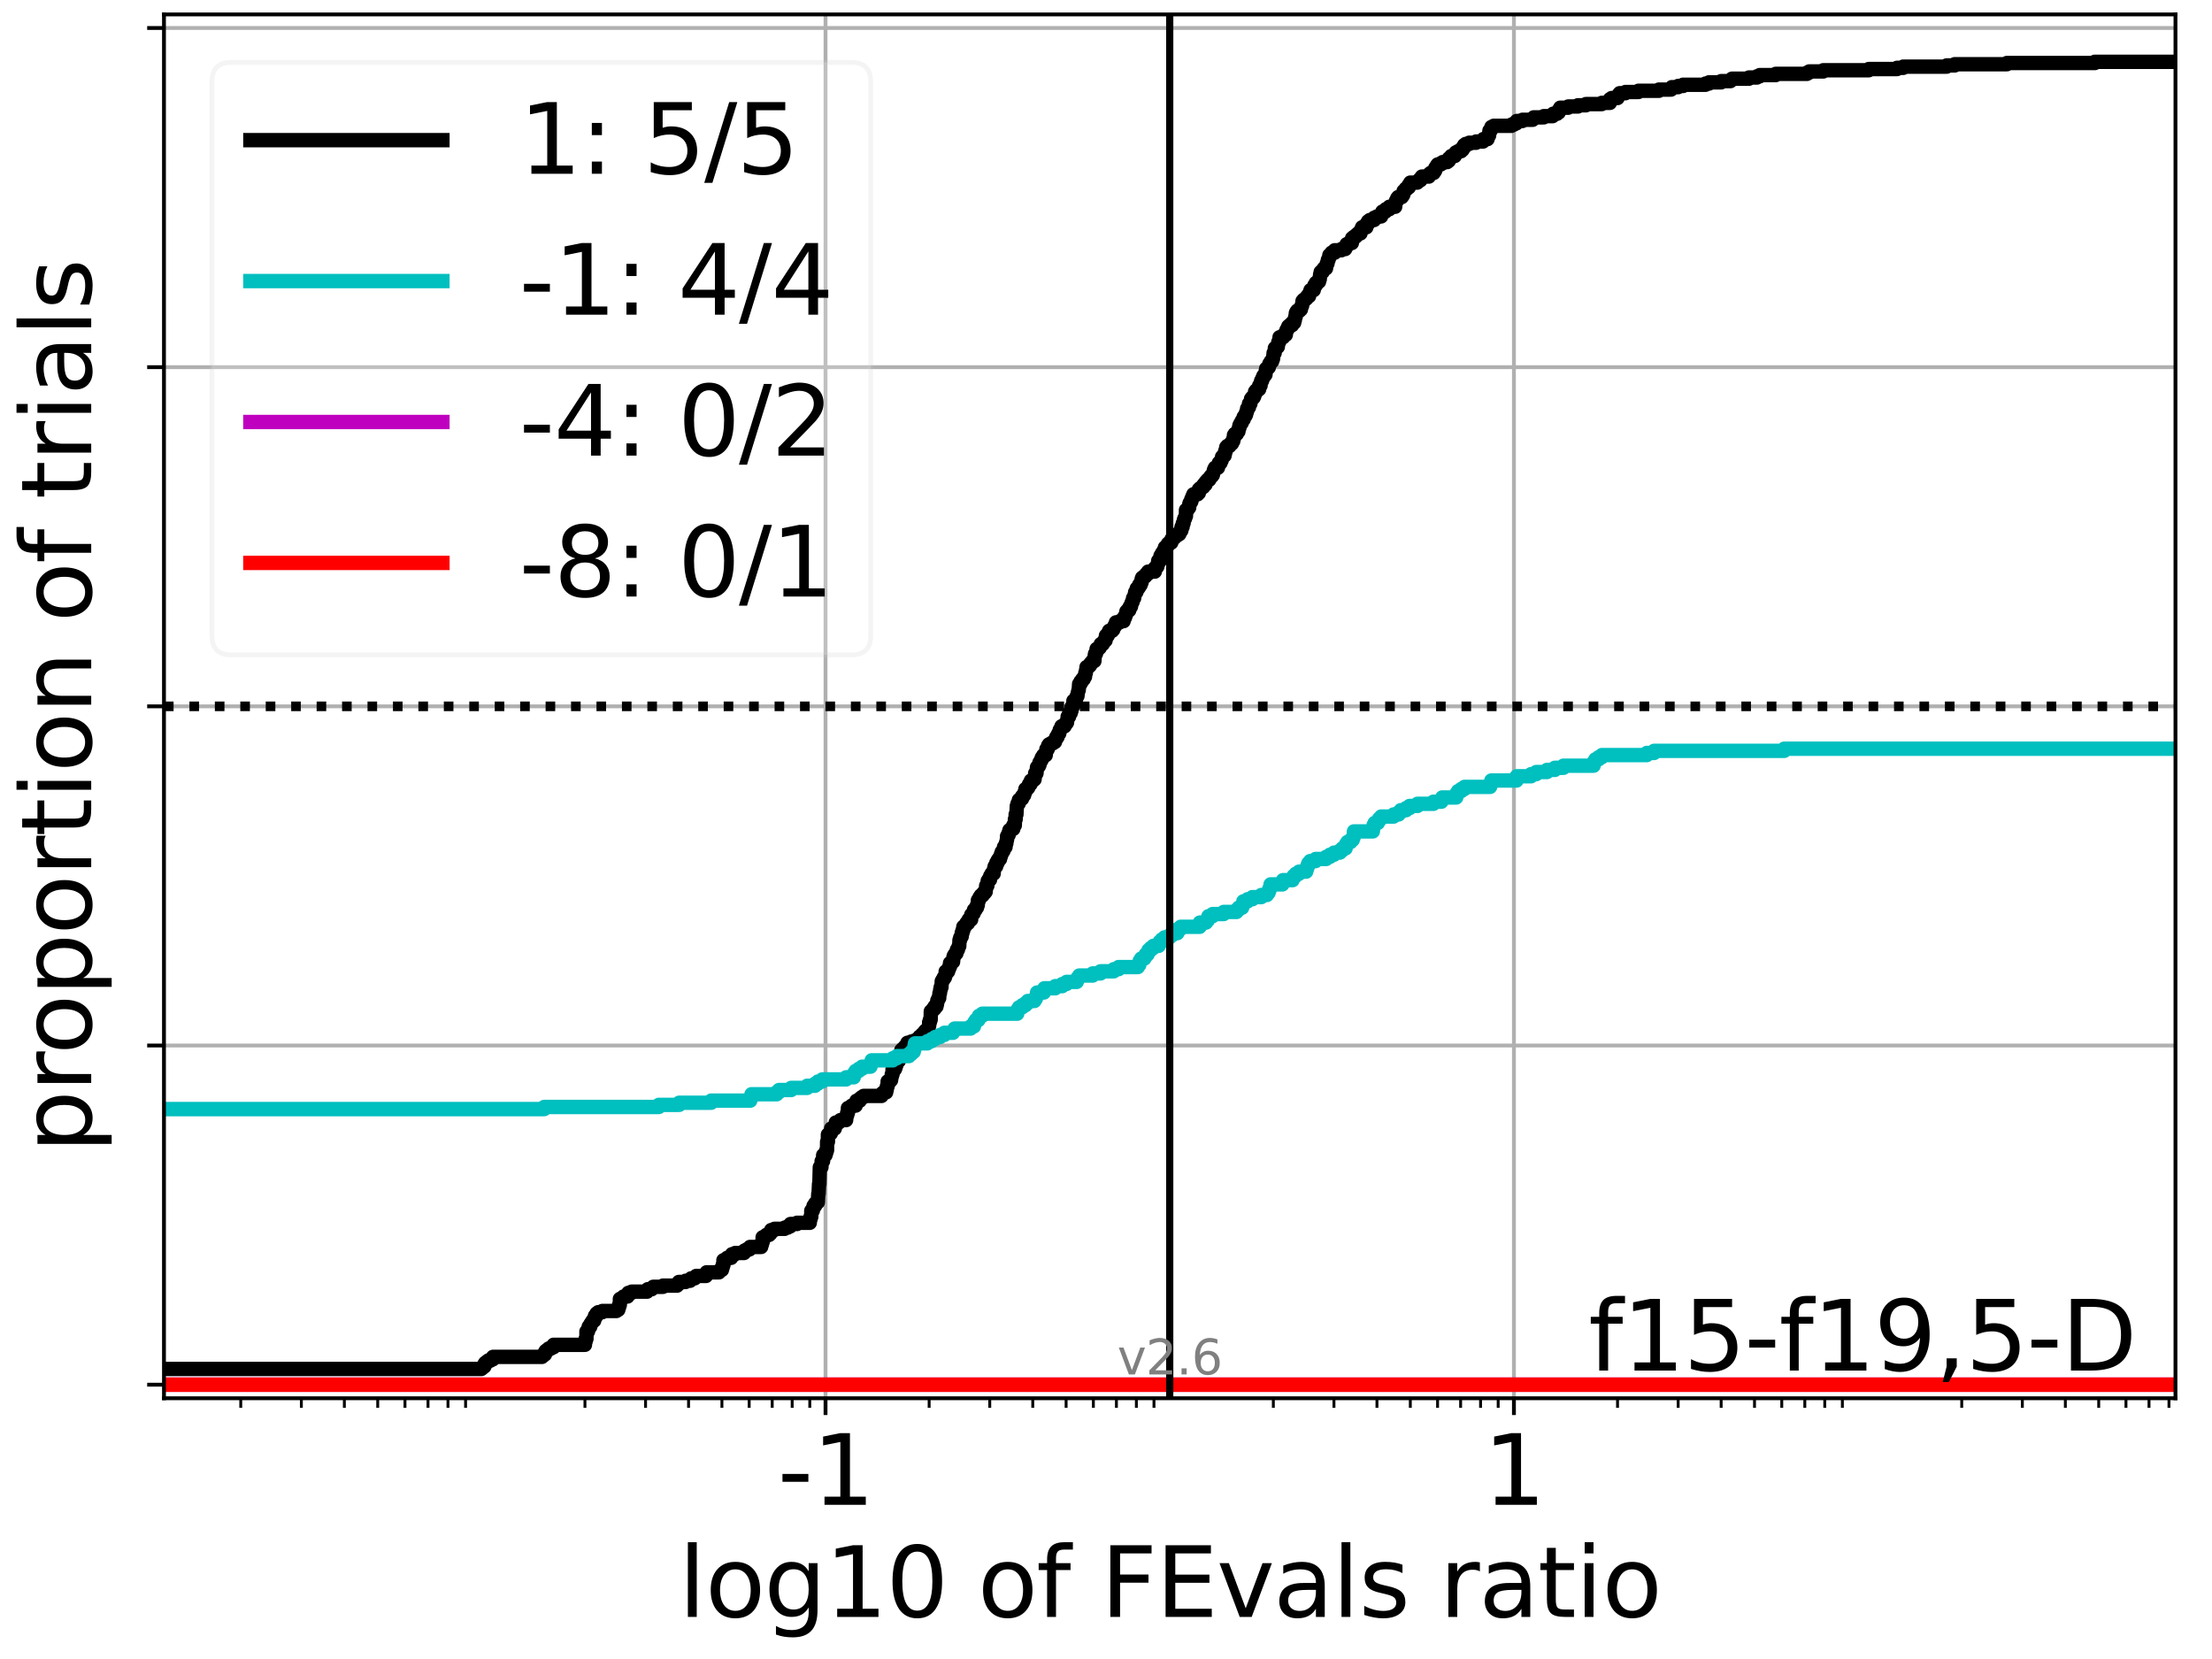 <?xml version="1.0" encoding="utf-8" standalone="no"?>
<!DOCTYPE svg PUBLIC "-//W3C//DTD SVG 1.1//EN"
  "http://www.w3.org/Graphics/SVG/1.1/DTD/svg11.dtd">
<svg xmlns:xlink="http://www.w3.org/1999/xlink" width="460.8pt" height="345.6pt" viewBox="0 0 460.8 345.6" xmlns="http://www.w3.org/2000/svg" version="1.1">
 <defs>
  <style type="text/css">*{stroke-linejoin: round; stroke-linecap: butt}</style>
 </defs>
 <g id="figure_1">
  <g id="patch_1">
   <path d="M 0 345.6 
L 460.8 345.6 
L 460.8 0 
L 0 0 
z
" style="fill: #ffffff"/>
  </g>
  <g id="axes_1">
   <g id="patch_2">
    <path d="M 34.16 291.28 
L 453.192 291.28 
L 453.192 3 
L 34.16 3 
z
" style="fill: #ffffff"/>
   </g>
   <g id="matplotlib.axis_1">
    <g id="xtick_1">
     <g id="line2d_1">
      <path d="M 171.973 291.28 
L 171.973 3 
" clip-path="url(#p26026ff270)" style="fill: none; stroke: #b0b0b0; stroke-width: 0.8; stroke-linecap: square"/>
     </g>
     <g id="line2d_2">
      <defs>
       <path id="mc050c41f63" d="M 0 0 
L 0 3.5 
" style="stroke: #000000; stroke-width: 0.8"/>
      </defs>
      <g>
       <use xlink:href="#mc050c41f63" x="171.973" y="291.28" style="stroke: #000000; stroke-width: 0.8"/>
      </g>
     </g>
     <g id="text_1">
      <!-- -1 -->
      <g transform="translate(162.003 313.477)scale(0.2 -0.2)">
       <defs>
        <path id="DejaVuSans-2d" d="M 313 2009 
L 1997 2009 
L 1997 1497 
L 313 1497 
L 313 2009 
z
" transform="scale(0.016)"/>
        <path id="DejaVuSans-31" d="M 794 531 
L 1825 531 
L 1825 4091 
L 703 3866 
L 703 4441 
L 1819 4666 
L 2450 4666 
L 2450 531 
L 3481 531 
L 3481 0 
L 794 0 
L 794 531 
z
" transform="scale(0.016)"/>
       </defs>
       <use xlink:href="#DejaVuSans-2d"/>
       <use xlink:href="#DejaVuSans-31" x="36.084"/>
      </g>
     </g>
    </g>
    <g id="xtick_2">
     <g id="line2d_3">
      <path d="M 315.379 291.28 
L 315.379 3 
" clip-path="url(#p26026ff270)" style="fill: none; stroke: #b0b0b0; stroke-width: 0.8; stroke-linecap: square"/>
     </g>
     <g id="line2d_4">
      <g>
       <use xlink:href="#mc050c41f63" x="315.379" y="291.28" style="stroke: #000000; stroke-width: 0.8"/>
      </g>
     </g>
     <g id="text_2">
      <!-- 1 -->
      <g transform="translate(309.016 313.477)scale(0.2 -0.2)">
       <use xlink:href="#DejaVuSans-31"/>
      </g>
     </g>
    </g>
    <g id="xtick_3">
     <g id="line2d_5">
      <defs>
       <path id="m058d616b6b" d="M 0 0 
L 0 2 
" style="stroke: #000000; stroke-width: 0.6"/>
      </defs>
      <g>
       <use xlink:href="#m058d616b6b" x="50.153" y="291.28" style="stroke: #000000; stroke-width: 0.6"/>
      </g>
     </g>
    </g>
    <g id="xtick_4">
     <g id="line2d_6">
      <g>
       <use xlink:href="#m058d616b6b" x="62.779" y="291.28" style="stroke: #000000; stroke-width: 0.6"/>
      </g>
     </g>
    </g>
    <g id="xtick_5">
     <g id="line2d_7">
      <g>
       <use xlink:href="#m058d616b6b" x="71.737" y="291.28" style="stroke: #000000; stroke-width: 0.6"/>
      </g>
     </g>
    </g>
    <g id="xtick_6">
     <g id="line2d_8">
      <g>
       <use xlink:href="#m058d616b6b" x="78.686" y="291.28" style="stroke: #000000; stroke-width: 0.6"/>
      </g>
     </g>
    </g>
    <g id="xtick_7">
     <g id="line2d_9">
      <g>
       <use xlink:href="#m058d616b6b" x="84.364" y="291.28" style="stroke: #000000; stroke-width: 0.6"/>
      </g>
     </g>
    </g>
    <g id="xtick_8">
     <g id="line2d_10">
      <g>
       <use xlink:href="#m058d616b6b" x="89.164" y="291.28" style="stroke: #000000; stroke-width: 0.6"/>
      </g>
     </g>
    </g>
    <g id="xtick_9">
     <g id="line2d_11">
      <g>
       <use xlink:href="#m058d616b6b" x="93.322" y="291.28" style="stroke: #000000; stroke-width: 0.6"/>
      </g>
     </g>
    </g>
    <g id="xtick_10">
     <g id="line2d_12">
      <g>
       <use xlink:href="#m058d616b6b" x="96.99" y="291.28" style="stroke: #000000; stroke-width: 0.6"/>
      </g>
     </g>
    </g>
    <g id="xtick_11">
     <g id="line2d_13">
      <g>
       <use xlink:href="#m058d616b6b" x="121.855" y="291.28" style="stroke: #000000; stroke-width: 0.6"/>
      </g>
     </g>
    </g>
    <g id="xtick_12">
     <g id="line2d_14">
      <g>
       <use xlink:href="#m058d616b6b" x="134.482" y="291.28" style="stroke: #000000; stroke-width: 0.6"/>
      </g>
     </g>
    </g>
    <g id="xtick_13">
     <g id="line2d_15">
      <g>
       <use xlink:href="#m058d616b6b" x="143.44" y="291.28" style="stroke: #000000; stroke-width: 0.6"/>
      </g>
     </g>
    </g>
    <g id="xtick_14">
     <g id="line2d_16">
      <g>
       <use xlink:href="#m058d616b6b" x="150.389" y="291.28" style="stroke: #000000; stroke-width: 0.6"/>
      </g>
     </g>
    </g>
    <g id="xtick_15">
     <g id="line2d_17">
      <g>
       <use xlink:href="#m058d616b6b" x="156.066" y="291.28" style="stroke: #000000; stroke-width: 0.6"/>
      </g>
     </g>
    </g>
    <g id="xtick_16">
     <g id="line2d_18">
      <g>
       <use xlink:href="#m058d616b6b" x="160.866" y="291.28" style="stroke: #000000; stroke-width: 0.6"/>
      </g>
     </g>
    </g>
    <g id="xtick_17">
     <g id="line2d_19">
      <g>
       <use xlink:href="#m058d616b6b" x="165.025" y="291.28" style="stroke: #000000; stroke-width: 0.6"/>
      </g>
     </g>
    </g>
    <g id="xtick_18">
     <g id="line2d_20">
      <g>
       <use xlink:href="#m058d616b6b" x="168.692" y="291.28" style="stroke: #000000; stroke-width: 0.6"/>
      </g>
     </g>
    </g>
    <g id="xtick_19">
     <g id="line2d_21">
      <g>
       <use xlink:href="#m058d616b6b" x="193.558" y="291.28" style="stroke: #000000; stroke-width: 0.6"/>
      </g>
     </g>
    </g>
    <g id="xtick_20">
     <g id="line2d_22">
      <g>
       <use xlink:href="#m058d616b6b" x="206.184" y="291.28" style="stroke: #000000; stroke-width: 0.6"/>
      </g>
     </g>
    </g>
    <g id="xtick_21">
     <g id="line2d_23">
      <g>
       <use xlink:href="#m058d616b6b" x="215.143" y="291.28" style="stroke: #000000; stroke-width: 0.6"/>
      </g>
     </g>
    </g>
    <g id="xtick_22">
     <g id="line2d_24">
      <g>
       <use xlink:href="#m058d616b6b" x="222.091" y="291.28" style="stroke: #000000; stroke-width: 0.6"/>
      </g>
     </g>
    </g>
    <g id="xtick_23">
     <g id="line2d_25">
      <g>
       <use xlink:href="#m058d616b6b" x="227.769" y="291.28" style="stroke: #000000; stroke-width: 0.6"/>
      </g>
     </g>
    </g>
    <g id="xtick_24">
     <g id="line2d_26">
      <g>
       <use xlink:href="#m058d616b6b" x="232.569" y="291.28" style="stroke: #000000; stroke-width: 0.6"/>
      </g>
     </g>
    </g>
    <g id="xtick_25">
     <g id="line2d_27">
      <g>
       <use xlink:href="#m058d616b6b" x="236.727" y="291.28" style="stroke: #000000; stroke-width: 0.6"/>
      </g>
     </g>
    </g>
    <g id="xtick_26">
     <g id="line2d_28">
      <g>
       <use xlink:href="#m058d616b6b" x="240.395" y="291.28" style="stroke: #000000; stroke-width: 0.6"/>
      </g>
     </g>
    </g>
    <g id="xtick_27">
     <g id="line2d_29">
      <g>
       <use xlink:href="#m058d616b6b" x="265.261" y="291.28" style="stroke: #000000; stroke-width: 0.6"/>
      </g>
     </g>
    </g>
    <g id="xtick_28">
     <g id="line2d_30">
      <g>
       <use xlink:href="#m058d616b6b" x="277.887" y="291.28" style="stroke: #000000; stroke-width: 0.6"/>
      </g>
     </g>
    </g>
    <g id="xtick_29">
     <g id="line2d_31">
      <g>
       <use xlink:href="#m058d616b6b" x="286.845" y="291.28" style="stroke: #000000; stroke-width: 0.6"/>
      </g>
     </g>
    </g>
    <g id="xtick_30">
     <g id="line2d_32">
      <g>
       <use xlink:href="#m058d616b6b" x="293.794" y="291.28" style="stroke: #000000; stroke-width: 0.6"/>
      </g>
     </g>
    </g>
    <g id="xtick_31">
     <g id="line2d_33">
      <g>
       <use xlink:href="#m058d616b6b" x="299.472" y="291.28" style="stroke: #000000; stroke-width: 0.6"/>
      </g>
     </g>
    </g>
    <g id="xtick_32">
     <g id="line2d_34">
      <g>
       <use xlink:href="#m058d616b6b" x="304.272" y="291.28" style="stroke: #000000; stroke-width: 0.6"/>
      </g>
     </g>
    </g>
    <g id="xtick_33">
     <g id="line2d_35">
      <g>
       <use xlink:href="#m058d616b6b" x="308.43" y="291.28" style="stroke: #000000; stroke-width: 0.6"/>
      </g>
     </g>
    </g>
    <g id="xtick_34">
     <g id="line2d_36">
      <g>
       <use xlink:href="#m058d616b6b" x="312.098" y="291.28" style="stroke: #000000; stroke-width: 0.6"/>
      </g>
     </g>
    </g>
    <g id="xtick_35">
     <g id="line2d_37">
      <g>
       <use xlink:href="#m058d616b6b" x="336.963" y="291.28" style="stroke: #000000; stroke-width: 0.6"/>
      </g>
     </g>
    </g>
    <g id="xtick_36">
     <g id="line2d_38">
      <g>
       <use xlink:href="#m058d616b6b" x="349.59" y="291.28" style="stroke: #000000; stroke-width: 0.6"/>
      </g>
     </g>
    </g>
    <g id="xtick_37">
     <g id="line2d_39">
      <g>
       <use xlink:href="#m058d616b6b" x="358.548" y="291.28" style="stroke: #000000; stroke-width: 0.6"/>
      </g>
     </g>
    </g>
    <g id="xtick_38">
     <g id="line2d_40">
      <g>
       <use xlink:href="#m058d616b6b" x="365.497" y="291.28" style="stroke: #000000; stroke-width: 0.6"/>
      </g>
     </g>
    </g>
    <g id="xtick_39">
     <g id="line2d_41">
      <g>
       <use xlink:href="#m058d616b6b" x="371.174" y="291.28" style="stroke: #000000; stroke-width: 0.6"/>
      </g>
     </g>
    </g>
    <g id="xtick_40">
     <g id="line2d_42">
      <g>
       <use xlink:href="#m058d616b6b" x="375.974" y="291.28" style="stroke: #000000; stroke-width: 0.6"/>
      </g>
     </g>
    </g>
    <g id="xtick_41">
     <g id="line2d_43">
      <g>
       <use xlink:href="#m058d616b6b" x="380.133" y="291.28" style="stroke: #000000; stroke-width: 0.6"/>
      </g>
     </g>
    </g>
    <g id="xtick_42">
     <g id="line2d_44">
      <g>
       <use xlink:href="#m058d616b6b" x="383.8" y="291.28" style="stroke: #000000; stroke-width: 0.6"/>
      </g>
     </g>
    </g>
    <g id="xtick_43">
     <g id="line2d_45">
      <g>
       <use xlink:href="#m058d616b6b" x="408.666" y="291.28" style="stroke: #000000; stroke-width: 0.6"/>
      </g>
     </g>
    </g>
    <g id="xtick_44">
     <g id="line2d_46">
      <g>
       <use xlink:href="#m058d616b6b" x="421.292" y="291.28" style="stroke: #000000; stroke-width: 0.6"/>
      </g>
     </g>
    </g>
    <g id="xtick_45">
     <g id="line2d_47">
      <g>
       <use xlink:href="#m058d616b6b" x="430.251" y="291.28" style="stroke: #000000; stroke-width: 0.6"/>
      </g>
     </g>
    </g>
    <g id="xtick_46">
     <g id="line2d_48">
      <g>
       <use xlink:href="#m058d616b6b" x="437.199" y="291.28" style="stroke: #000000; stroke-width: 0.6"/>
      </g>
     </g>
    </g>
    <g id="xtick_47">
     <g id="line2d_49">
      <g>
       <use xlink:href="#m058d616b6b" x="442.877" y="291.28" style="stroke: #000000; stroke-width: 0.6"/>
      </g>
     </g>
    </g>
    <g id="xtick_48">
     <g id="line2d_50">
      <g>
       <use xlink:href="#m058d616b6b" x="447.677" y="291.28" style="stroke: #000000; stroke-width: 0.6"/>
      </g>
     </g>
    </g>
    <g id="xtick_49">
     <g id="line2d_51">
      <g>
       <use xlink:href="#m058d616b6b" x="451.835" y="291.28" style="stroke: #000000; stroke-width: 0.6"/>
      </g>
     </g>
    </g>
    <g id="text_3">
     <!-- log10 of FEvals ratio -->
     <g transform="translate(141.371 336.833)scale(0.2 -0.2)">
      <defs>
       <path id="DejaVuSans-6c" d="M 603 4863 
L 1178 4863 
L 1178 0 
L 603 0 
L 603 4863 
z
" transform="scale(0.016)"/>
       <path id="DejaVuSans-6f" d="M 1959 3097 
Q 1497 3097 1228 2736 
Q 959 2375 959 1747 
Q 959 1119 1226 758 
Q 1494 397 1959 397 
Q 2419 397 2687 759 
Q 2956 1122 2956 1747 
Q 2956 2369 2687 2733 
Q 2419 3097 1959 3097 
z
M 1959 3584 
Q 2709 3584 3137 3096 
Q 3566 2609 3566 1747 
Q 3566 888 3137 398 
Q 2709 -91 1959 -91 
Q 1206 -91 779 398 
Q 353 888 353 1747 
Q 353 2609 779 3096 
Q 1206 3584 1959 3584 
z
" transform="scale(0.016)"/>
       <path id="DejaVuSans-67" d="M 2906 1791 
Q 2906 2416 2648 2759 
Q 2391 3103 1925 3103 
Q 1463 3103 1205 2759 
Q 947 2416 947 1791 
Q 947 1169 1205 825 
Q 1463 481 1925 481 
Q 2391 481 2648 825 
Q 2906 1169 2906 1791 
z
M 3481 434 
Q 3481 -459 3084 -895 
Q 2688 -1331 1869 -1331 
Q 1566 -1331 1297 -1286 
Q 1028 -1241 775 -1147 
L 775 -588 
Q 1028 -725 1275 -790 
Q 1522 -856 1778 -856 
Q 2344 -856 2625 -561 
Q 2906 -266 2906 331 
L 2906 616 
Q 2728 306 2450 153 
Q 2172 0 1784 0 
Q 1141 0 747 490 
Q 353 981 353 1791 
Q 353 2603 747 3093 
Q 1141 3584 1784 3584 
Q 2172 3584 2450 3431 
Q 2728 3278 2906 2969 
L 2906 3500 
L 3481 3500 
L 3481 434 
z
" transform="scale(0.016)"/>
       <path id="DejaVuSans-30" d="M 2034 4250 
Q 1547 4250 1301 3770 
Q 1056 3291 1056 2328 
Q 1056 1369 1301 889 
Q 1547 409 2034 409 
Q 2525 409 2770 889 
Q 3016 1369 3016 2328 
Q 3016 3291 2770 3770 
Q 2525 4250 2034 4250 
z
M 2034 4750 
Q 2819 4750 3233 4129 
Q 3647 3509 3647 2328 
Q 3647 1150 3233 529 
Q 2819 -91 2034 -91 
Q 1250 -91 836 529 
Q 422 1150 422 2328 
Q 422 3509 836 4129 
Q 1250 4750 2034 4750 
z
" transform="scale(0.016)"/>
       <path id="DejaVuSans-20" transform="scale(0.016)"/>
       <path id="DejaVuSans-66" d="M 2375 4863 
L 2375 4384 
L 1825 4384 
Q 1516 4384 1395 4259 
Q 1275 4134 1275 3809 
L 1275 3500 
L 2222 3500 
L 2222 3053 
L 1275 3053 
L 1275 0 
L 697 0 
L 697 3053 
L 147 3053 
L 147 3500 
L 697 3500 
L 697 3744 
Q 697 4328 969 4595 
Q 1241 4863 1831 4863 
L 2375 4863 
z
" transform="scale(0.016)"/>
       <path id="DejaVuSans-46" d="M 628 4666 
L 3309 4666 
L 3309 4134 
L 1259 4134 
L 1259 2759 
L 3109 2759 
L 3109 2228 
L 1259 2228 
L 1259 0 
L 628 0 
L 628 4666 
z
" transform="scale(0.016)"/>
       <path id="DejaVuSans-45" d="M 628 4666 
L 3578 4666 
L 3578 4134 
L 1259 4134 
L 1259 2753 
L 3481 2753 
L 3481 2222 
L 1259 2222 
L 1259 531 
L 3634 531 
L 3634 0 
L 628 0 
L 628 4666 
z
" transform="scale(0.016)"/>
       <path id="DejaVuSans-76" d="M 191 3500 
L 800 3500 
L 1894 563 
L 2988 3500 
L 3597 3500 
L 2284 0 
L 1503 0 
L 191 3500 
z
" transform="scale(0.016)"/>
       <path id="DejaVuSans-61" d="M 2194 1759 
Q 1497 1759 1228 1600 
Q 959 1441 959 1056 
Q 959 750 1161 570 
Q 1363 391 1709 391 
Q 2188 391 2477 730 
Q 2766 1069 2766 1631 
L 2766 1759 
L 2194 1759 
z
M 3341 1997 
L 3341 0 
L 2766 0 
L 2766 531 
Q 2569 213 2275 61 
Q 1981 -91 1556 -91 
Q 1019 -91 701 211 
Q 384 513 384 1019 
Q 384 1609 779 1909 
Q 1175 2209 1959 2209 
L 2766 2209 
L 2766 2266 
Q 2766 2663 2505 2880 
Q 2244 3097 1772 3097 
Q 1472 3097 1187 3025 
Q 903 2953 641 2809 
L 641 3341 
Q 956 3463 1253 3523 
Q 1550 3584 1831 3584 
Q 2591 3584 2966 3190 
Q 3341 2797 3341 1997 
z
" transform="scale(0.016)"/>
       <path id="DejaVuSans-73" d="M 2834 3397 
L 2834 2853 
Q 2591 2978 2328 3040 
Q 2066 3103 1784 3103 
Q 1356 3103 1142 2972 
Q 928 2841 928 2578 
Q 928 2378 1081 2264 
Q 1234 2150 1697 2047 
L 1894 2003 
Q 2506 1872 2764 1633 
Q 3022 1394 3022 966 
Q 3022 478 2636 193 
Q 2250 -91 1575 -91 
Q 1294 -91 989 -36 
Q 684 19 347 128 
L 347 722 
Q 666 556 975 473 
Q 1284 391 1588 391 
Q 1994 391 2212 530 
Q 2431 669 2431 922 
Q 2431 1156 2273 1281 
Q 2116 1406 1581 1522 
L 1381 1569 
Q 847 1681 609 1914 
Q 372 2147 372 2553 
Q 372 3047 722 3315 
Q 1072 3584 1716 3584 
Q 2034 3584 2315 3537 
Q 2597 3491 2834 3397 
z
" transform="scale(0.016)"/>
       <path id="DejaVuSans-72" d="M 2631 2963 
Q 2534 3019 2420 3045 
Q 2306 3072 2169 3072 
Q 1681 3072 1420 2755 
Q 1159 2438 1159 1844 
L 1159 0 
L 581 0 
L 581 3500 
L 1159 3500 
L 1159 2956 
Q 1341 3275 1631 3429 
Q 1922 3584 2338 3584 
Q 2397 3584 2469 3576 
Q 2541 3569 2628 3553 
L 2631 2963 
z
" transform="scale(0.016)"/>
       <path id="DejaVuSans-74" d="M 1172 4494 
L 1172 3500 
L 2356 3500 
L 2356 3053 
L 1172 3053 
L 1172 1153 
Q 1172 725 1289 603 
Q 1406 481 1766 481 
L 2356 481 
L 2356 0 
L 1766 0 
Q 1100 0 847 248 
Q 594 497 594 1153 
L 594 3053 
L 172 3053 
L 172 3500 
L 594 3500 
L 594 4494 
L 1172 4494 
z
" transform="scale(0.016)"/>
       <path id="DejaVuSans-69" d="M 603 3500 
L 1178 3500 
L 1178 0 
L 603 0 
L 603 3500 
z
M 603 4863 
L 1178 4863 
L 1178 4134 
L 603 4134 
L 603 4863 
z
" transform="scale(0.016)"/>
      </defs>
      <use xlink:href="#DejaVuSans-6c"/>
      <use xlink:href="#DejaVuSans-6f" x="27.783"/>
      <use xlink:href="#DejaVuSans-67" x="88.965"/>
      <use xlink:href="#DejaVuSans-31" x="152.441"/>
      <use xlink:href="#DejaVuSans-30" x="216.064"/>
      <use xlink:href="#DejaVuSans-20" x="279.688"/>
      <use xlink:href="#DejaVuSans-6f" x="311.475"/>
      <use xlink:href="#DejaVuSans-66" x="372.656"/>
      <use xlink:href="#DejaVuSans-20" x="407.861"/>
      <use xlink:href="#DejaVuSans-46" x="439.648"/>
      <use xlink:href="#DejaVuSans-45" x="497.168"/>
      <use xlink:href="#DejaVuSans-76" x="560.352"/>
      <use xlink:href="#DejaVuSans-61" x="619.531"/>
      <use xlink:href="#DejaVuSans-6c" x="680.811"/>
      <use xlink:href="#DejaVuSans-73" x="708.594"/>
      <use xlink:href="#DejaVuSans-20" x="760.693"/>
      <use xlink:href="#DejaVuSans-72" x="792.48"/>
      <use xlink:href="#DejaVuSans-61" x="833.594"/>
      <use xlink:href="#DejaVuSans-74" x="894.873"/>
      <use xlink:href="#DejaVuSans-69" x="934.082"/>
      <use xlink:href="#DejaVuSans-6f" x="961.865"/>
     </g>
    </g>
   </g>
   <g id="matplotlib.axis_2">
    <g id="ytick_1">
     <g id="line2d_52">
      <path d="M 34.16 288.454 
L 453.192 288.454 
" clip-path="url(#p26026ff270)" style="fill: none; stroke: #b0b0b0; stroke-width: 0.8; stroke-linecap: square"/>
     </g>
     <g id="line2d_53">
      <defs>
       <path id="m80f3224409" d="M 0 0 
L -3.5 0 
" style="stroke: #000000; stroke-width: 0.8"/>
      </defs>
      <g>
       <use xlink:href="#m80f3224409" x="34.16" y="288.454" style="stroke: #000000; stroke-width: 0.8"/>
      </g>
     </g>
    </g>
    <g id="ytick_2">
     <g id="line2d_54">
      <path d="M 34.16 217.797 
L 453.192 217.797 
" clip-path="url(#p26026ff270)" style="fill: none; stroke: #b0b0b0; stroke-width: 0.8; stroke-linecap: square"/>
     </g>
     <g id="line2d_55">
      <g>
       <use xlink:href="#m80f3224409" x="34.16" y="217.797" style="stroke: #000000; stroke-width: 0.8"/>
      </g>
     </g>
    </g>
    <g id="ytick_3">
     <g id="line2d_56">
      <path d="M 34.16 147.14 
L 453.192 147.14 
" clip-path="url(#p26026ff270)" style="fill: none; stroke: #b0b0b0; stroke-width: 0.8; stroke-linecap: square"/>
     </g>
     <g id="line2d_57">
      <g>
       <use xlink:href="#m80f3224409" x="34.16" y="147.14" style="stroke: #000000; stroke-width: 0.8"/>
      </g>
     </g>
    </g>
    <g id="ytick_4">
     <g id="line2d_58">
      <path d="M 34.16 76.483 
L 453.192 76.483 
" clip-path="url(#p26026ff270)" style="fill: none; stroke: #b0b0b0; stroke-width: 0.8; stroke-linecap: square"/>
     </g>
     <g id="line2d_59">
      <g>
       <use xlink:href="#m80f3224409" x="34.16" y="76.483" style="stroke: #000000; stroke-width: 0.8"/>
      </g>
     </g>
    </g>
    <g id="ytick_5">
     <g id="line2d_60">
      <path d="M 34.16 5.826 
L 453.192 5.826 
" clip-path="url(#p26026ff270)" style="fill: none; stroke: #b0b0b0; stroke-width: 0.8; stroke-linecap: square"/>
     </g>
     <g id="line2d_61">
      <g>
       <use xlink:href="#m80f3224409" x="34.16" y="5.826" style="stroke: #000000; stroke-width: 0.8"/>
      </g>
     </g>
    </g>
    <g id="text_4">
     <!-- proportion of trials -->
     <g transform="translate(19.001 240.146)rotate(-90)scale(0.2 -0.2)">
      <defs>
       <path id="DejaVuSans-70" d="M 1159 525 
L 1159 -1331 
L 581 -1331 
L 581 3500 
L 1159 3500 
L 1159 2969 
Q 1341 3281 1617 3432 
Q 1894 3584 2278 3584 
Q 2916 3584 3314 3078 
Q 3713 2572 3713 1747 
Q 3713 922 3314 415 
Q 2916 -91 2278 -91 
Q 1894 -91 1617 61 
Q 1341 213 1159 525 
z
M 3116 1747 
Q 3116 2381 2855 2742 
Q 2594 3103 2138 3103 
Q 1681 3103 1420 2742 
Q 1159 2381 1159 1747 
Q 1159 1113 1420 752 
Q 1681 391 2138 391 
Q 2594 391 2855 752 
Q 3116 1113 3116 1747 
z
" transform="scale(0.016)"/>
       <path id="DejaVuSans-6e" d="M 3513 2113 
L 3513 0 
L 2938 0 
L 2938 2094 
Q 2938 2591 2744 2837 
Q 2550 3084 2163 3084 
Q 1697 3084 1428 2787 
Q 1159 2491 1159 1978 
L 1159 0 
L 581 0 
L 581 3500 
L 1159 3500 
L 1159 2956 
Q 1366 3272 1645 3428 
Q 1925 3584 2291 3584 
Q 2894 3584 3203 3211 
Q 3513 2838 3513 2113 
z
" transform="scale(0.016)"/>
      </defs>
      <use xlink:href="#DejaVuSans-70"/>
      <use xlink:href="#DejaVuSans-72" x="63.477"/>
      <use xlink:href="#DejaVuSans-6f" x="102.34"/>
      <use xlink:href="#DejaVuSans-70" x="163.521"/>
      <use xlink:href="#DejaVuSans-6f" x="226.998"/>
      <use xlink:href="#DejaVuSans-72" x="288.18"/>
      <use xlink:href="#DejaVuSans-74" x="329.293"/>
      <use xlink:href="#DejaVuSans-69" x="368.502"/>
      <use xlink:href="#DejaVuSans-6f" x="396.285"/>
      <use xlink:href="#DejaVuSans-6e" x="457.467"/>
      <use xlink:href="#DejaVuSans-20" x="520.846"/>
      <use xlink:href="#DejaVuSans-6f" x="552.633"/>
      <use xlink:href="#DejaVuSans-66" x="613.814"/>
      <use xlink:href="#DejaVuSans-20" x="649.02"/>
      <use xlink:href="#DejaVuSans-74" x="680.807"/>
      <use xlink:href="#DejaVuSans-72" x="720.016"/>
      <use xlink:href="#DejaVuSans-69" x="761.129"/>
      <use xlink:href="#DejaVuSans-61" x="788.912"/>
      <use xlink:href="#DejaVuSans-6c" x="850.191"/>
      <use xlink:href="#DejaVuSans-73" x="877.975"/>
     </g>
    </g>
   </g>
   <g id="line2d_62">
    <path d="M 34.16 285.182 
L 100.271 285.182 
L 100.271 284.93 
L 100.584 284.93 
L 100.584 284.679 
L 100.9 284.679 
L 100.9 284.175 
L 101.059 284.175 
L 101.059 283.924 
L 101.38 283.924 
L 101.38 283.672 
L 101.704 283.672 
L 101.704 283.42 
L 102.197 283.42 
L 102.197 283.169 
L 102.698 283.169 
L 102.698 282.665 
L 112.897 282.665 
L 112.897 282.414 
L 113.21 282.414 
L 113.21 282.162 
L 113.526 282.162 
L 113.526 281.659 
L 113.685 281.659 
L 113.685 281.407 
L 114.006 281.407 
L 114.006 281.155 
L 114.331 281.155 
L 114.331 280.904 
L 114.824 280.904 
L 114.824 280.652 
L 115.325 280.652 
L 115.325 280.149 
L 121.855 280.149 
L 121.855 279.394 
L 122.011 279.394 
L 122.011 278.89 
L 122.168 278.89 
L 122.168 277.38 
L 122.484 277.38 
L 122.484 276.877 
L 122.644 276.877 
L 122.644 276.373 
L 122.965 276.373 
L 122.965 275.87 
L 123.127 275.87 
L 123.127 275.618 
L 123.289 275.618 
L 123.289 275.367 
L 123.453 275.367 
L 123.453 275.115 
L 123.782 275.115 
L 123.782 274.612 
L 123.948 274.612 
L 123.948 274.108 
L 124.283 274.108 
L 124.283 273.605 
L 124.622 273.605 
L 124.622 273.353 
L 125.484 273.353 
L 125.484 273.102 
L 128.417 273.102 
L 128.417 272.85 
L 128.804 272.85 
L 128.804 272.347 
L 128.96 272.347 
L 128.96 271.843 
L 129.117 271.843 
L 129.138 270.585 
L 129.592 270.585 
L 129.592 270.333 
L 129.913 270.333 
L 129.913 270.082 
L 130.731 270.082 
L 130.731 269.83 
L 130.897 269.83 
L 130.897 269.327 
L 131.57 269.327 
L 131.57 269.075 
L 134.795 269.075 
L 134.795 268.823 
L 134.93 268.823 
L 134.93 268.572 
L 135.753 268.572 
L 135.753 268.32 
L 136.079 268.32 
L 136.079 268.068 
L 138.11 268.068 
L 138.11 267.817 
L 141.043 267.817 
L 141.043 267.565 
L 141.311 267.565 
L 141.407 267.062 
L 142.815 267.062 
L 142.815 266.81 
L 143.753 266.81 
L 143.753 266.558 
L 143.973 266.558 
L 143.973 266.307 
L 144.711 266.307 
L 144.711 266.055 
L 145.037 266.055 
L 145.037 265.803 
L 147.069 265.803 
L 147.103 265.3 
L 147.199 265.3 
L 147.199 265.048 
L 149.774 265.048 
L 149.774 264.797 
L 150.002 264.797 
L 150.002 264.545 
L 150.389 264.545 
L 150.389 264.042 
L 150.545 264.042 
L 150.545 263.538 
L 150.702 263.538 
L 150.702 262.532 
L 151.177 262.532 
L 151.177 262.28 
L 151.498 262.28 
L 151.498 262.028 
L 152.315 262.028 
L 152.315 261.777 
L 152.482 261.777 
L 152.482 261.273 
L 153.155 261.273 
L 153.155 261.021 
L 154.988 261.021 
L 155.084 260.518 
L 155.566 260.518 
L 155.566 260.266 
L 156.146 260.266 
L 156.242 259.763 
L 158.559 259.763 
L 158.559 259.26 
L 158.715 259.26 
L 158.715 258.756 
L 158.872 258.756 
L 158.872 257.75 
L 159.347 257.75 
L 159.347 257.498 
L 159.668 257.498 
L 159.668 257.246 
L 160.233 257.246 
L 160.233 256.995 
L 160.486 256.995 
L 160.486 256.743 
L 160.652 256.743 
L 160.652 256.24 
L 161.325 256.24 
L 161.325 255.988 
L 163.451 255.988 
L 163.451 255.736 
L 164.088 255.736 
L 164.088 255.485 
L 164.61 255.485 
L 164.671 254.981 
L 166.025 254.981 
L 166.025 254.73 
L 168.692 254.73 
L 168.692 253.975 
L 168.848 253.975 
L 168.848 253.471 
L 169.005 253.471 
L 169.005 252.213 
L 169.322 252.213 
L 169.322 251.71 
L 169.481 251.71 
L 169.481 251.206 
L 169.802 251.206 
L 169.802 250.703 
L 170.126 250.703 
L 170.126 250.451 
L 170.376 250.451 
L 170.463 248.69 
L 170.532 248.69 
L 170.619 246.676 
L 170.689 246.676 
L 170.785 243.153 
L 171.12 243.153 
L 171.164 241.894 
L 171.459 241.894 
L 171.485 240.636 
L 171.973 240.636 
L 171.973 240.133 
L 172.129 240.133 
L 172.129 239.629 
L 172.286 239.629 
L 172.303 237.868 
L 172.469 237.868 
L 172.469 236.358 
L 172.762 236.358 
L 172.762 236.106 
L 173.083 236.106 
L 173.142 235.099 
L 173.9 235.099 
L 173.91 234.596 
L 174.066 234.596 
L 174.105 233.841 
L 174.74 233.841 
L 174.74 233.589 
L 175.068 233.589 
L 175.068 233.338 
L 176.261 233.338 
L 176.357 232.331 
L 176.482 232.331 
L 176.482 231.828 
L 176.639 231.828 
L 176.639 230.821 
L 177.114 230.821 
L 177.114 230.569 
L 177.435 230.569 
L 177.435 230.318 
L 178.252 230.318 
L 178.348 229.814 
L 178.418 229.814 
L 178.418 229.311 
L 179.092 229.311 
L 179.192 228.808 
L 179.507 228.808 
L 179.507 228.556 
L 179.897 228.556 
L 179.897 228.304 
L 183.633 228.304 
L 183.729 227.801 
L 184.01 227.801 
L 184.01 227.549 
L 184.6 227.549 
L 184.6 227.046 
L 184.724 227.046 
L 184.756 226.291 
L 184.913 226.291 
L 184.913 225.284 
L 185.388 225.284 
L 185.388 225.032 
L 185.621 225.032 
L 185.709 224.277 
L 185.777 224.277 
L 185.777 223.774 
L 185.934 223.774 
L 185.934 222.767 
L 186.409 222.767 
L 186.409 222.516 
L 186.526 222.516 
L 186.609 222.012 
L 186.692 222.012 
L 186.73 221.257 
L 186.922 221.257 
L 186.922 221.006 
L 187.238 221.006 
L 187.238 220.502 
L 187.366 220.502 
L 187.398 219.999 
L 187.547 219.999 
L 187.547 219.747 
L 187.714 219.747 
L 187.782 218.741 
L 188.043 218.741 
L 188.043 218.489 
L 188.387 218.489 
L 188.387 218.237 
L 188.536 218.237 
L 188.536 217.986 
L 188.941 217.986 
L 189.037 217.231 
L 189.802 217.231 
L 189.802 216.979 
L 190.59 216.979 
L 190.59 216.727 
L 191.365 216.727 
L 191.461 216.224 
L 191.548 216.224 
L 191.548 215.972 
L 191.874 215.972 
L 191.874 215.721 
L 192.096 215.721 
L 192.096 215.469 
L 192.566 215.469 
L 192.566 214.966 
L 192.77 214.966 
L 192.77 214.714 
L 193.083 214.714 
L 193.083 214.462 
L 193.399 214.462 
L 193.494 213.707 
L 193.558 213.707 
L 193.558 212.952 
L 193.714 212.952 
L 193.714 212.449 
L 193.871 212.449 
L 193.906 210.687 
L 194.203 210.687 
L 194.203 210.435 
L 194.346 210.435 
L 194.346 210.184 
L 194.667 210.184 
L 194.696 209.68 
L 195.077 209.68 
L 195.183 209.177 
L 195.197 209.177 
L 195.259 208.422 
L 195.39 208.422 
L 195.485 207.919 
L 195.651 207.919 
L 195.706 206.912 
L 195.81 206.912 
L 195.866 206.157 
L 195.966 206.157 
L 195.966 205.654 
L 196.123 205.654 
L 196.187 204.395 
L 196.324 204.395 
L 196.324 204.144 
L 196.511 204.144 
L 196.598 203.64 
L 196.839 203.64 
L 196.919 203.137 
L 197.004 203.137 
L 197.004 202.382 
L 197.505 202.382 
L 197.505 201.879 
L 197.687 201.879 
L 197.737 201.375 
L 197.903 201.375 
L 197.91 200.62 
L 198.223 200.62 
L 198.223 200.369 
L 198.539 200.369 
L 198.619 199.362 
L 198.699 199.362 
L 198.699 199.11 
L 198.845 199.11 
L 198.845 198.859 
L 199.02 198.859 
L 199.02 198.607 
L 199.235 198.607 
L 199.344 197.852 
L 199.548 197.852 
L 199.621 197.349 
L 199.707 197.349 
L 199.707 197.097 
L 199.828 197.097 
L 199.878 195.838 
L 200.003 195.838 
L 200.024 195.335 
L 200.191 195.335 
L 200.191 195.083 
L 200.338 195.083 
L 200.345 194.328 
L 200.507 194.328 
L 200.507 193.825 
L 200.666 193.825 
L 200.679 193.07 
L 200.987 193.07 
L 200.987 192.818 
L 201.162 192.818 
L 201.162 192.567 
L 201.311 192.567 
L 201.311 192.315 
L 201.663 192.315 
L 201.663 191.812 
L 201.804 191.812 
L 201.804 191.56 
L 202.305 191.56 
L 202.333 190.553 
L 202.555 190.553 
L 202.555 190.302 
L 202.814 190.302 
L 202.903 189.547 
L 203.216 189.547 
L 203.322 189.043 
L 203.532 189.043 
L 203.532 188.54 
L 203.692 188.54 
L 203.722 187.533 
L 203.941 187.533 
L 204.013 187.03 
L 204.162 187.03 
L 204.162 186.778 
L 204.337 186.778 
L 204.337 186.527 
L 204.706 186.527 
L 204.706 186.275 
L 204.83 186.275 
L 204.83 186.023 
L 205.129 186.023 
L 205.129 185.772 
L 205.331 185.772 
L 205.441 184.513 
L 205.682 184.513 
L 205.758 183.507 
L 205.917 183.507 
L 205.917 183.255 
L 206.238 183.255 
L 206.273 182.5 
L 206.471 182.5 
L 206.562 181.997 
L 206.993 181.997 
L 207.077 180.99 
L 207.171 180.99 
L 207.205 180.487 
L 207.518 180.487 
L 207.556 179.732 
L 207.834 179.732 
L 207.834 179.228 
L 207.994 179.228 
L 207.994 178.976 
L 208.315 178.976 
L 208.33 178.473 
L 208.466 178.473 
L 208.507 177.97 
L 208.639 177.97 
L 208.685 177.466 
L 208.906 177.466 
L 208.906 177.215 
L 209.055 177.215 
L 209.152 176.46 
L 209.465 176.46 
L 209.523 175.705 
L 209.633 175.705 
L 209.726 174.95 
L 209.781 174.95 
L 209.791 174.195 
L 209.941 174.195 
L 209.941 173.943 
L 210.121 173.943 
L 210.131 173.44 
L 210.262 173.44 
L 210.287 172.936 
L 210.586 172.936 
L 210.586 172.685 
L 211.079 172.685 
L 211.088 171.93 
L 211.402 171.93 
L 211.426 170.671 
L 211.58 170.671 
L 211.582 169.665 
L 211.739 169.665 
L 211.823 167.903 
L 211.88 167.903 
L 211.976 167.4 
L 212.215 167.4 
L 212.256 166.645 
L 212.536 166.645 
L 212.536 166.393 
L 212.911 166.393 
L 212.911 165.89 
L 213.169 165.89 
L 213.169 165.638 
L 213.353 165.638 
L 213.389 165.135 
L 213.519 165.135 
L 213.609 164.38 
L 213.961 164.38 
L 213.961 164.128 
L 214.192 164.128 
L 214.254 163.625 
L 214.356 163.625 
L 214.356 163.373 
L 214.667 163.373 
L 214.756 162.618 
L 215.222 162.618 
L 215.222 162.366 
L 215.515 162.366 
L 215.625 161.359 
L 215.638 161.359 
L 215.638 161.108 
L 215.912 161.108 
L 216.022 159.849 
L 216.225 159.849 
L 216.225 159.598 
L 216.428 159.598 
L 216.428 159.346 
L 216.541 159.346 
L 216.541 158.843 
L 216.7 158.843 
L 216.7 158.591 
L 216.822 158.591 
L 216.822 158.339 
L 216.975 158.339 
L 217.021 157.836 
L 217.193 157.836 
L 217.193 157.584 
L 217.345 157.584 
L 217.345 157.333 
L 217.838 157.333 
L 217.933 156.578 
L 217.975 156.578 
L 217.983 156.074 
L 218.259 156.074 
L 218.339 155.319 
L 218.51 155.319 
L 218.51 155.068 
L 218.96 155.068 
L 218.96 154.816 
L 219.39 154.816 
L 219.39 154.564 
L 219.771 154.564 
L 219.808 154.061 
L 219.965 154.061 
L 220.037 153.558 
L 220.291 153.558 
L 220.344 153.054 
L 220.459 153.054 
L 220.459 152.803 
L 220.662 152.803 
L 220.766 152.048 
L 220.916 152.048 
L 220.916 151.796 
L 221.092 151.796 
L 221.133 151.293 
L 221.775 151.293 
L 221.851 150.789 
L 222.091 150.789 
L 222.091 150.538 
L 222.275 150.538 
L 222.35 149.783 
L 222.4 149.783 
L 222.417 149.279 
L 222.712 149.279 
L 222.733 148.524 
L 223.06 148.524 
L 223.124 148.021 
L 223.224 148.021 
L 223.236 147.266 
L 223.403 147.266 
L 223.403 147.014 
L 223.611 147.014 
L 223.611 146.007 
L 224.101 146.007 
L 224.205 145.252 
L 224.32 145.252 
L 224.32 145.001 
L 224.449 145.001 
L 224.541 144.246 
L 224.561 144.246 
L 224.669 143.742 
L 224.72 143.742 
L 224.801 142.484 
L 225.079 142.484 
L 225.091 141.981 
L 225.372 141.981 
L 225.469 141.477 
L 225.759 141.477 
L 225.848 140.974 
L 226.028 140.974 
L 226.085 140.219 
L 226.19 140.219 
L 226.269 139.464 
L 226.332 139.464 
L 226.343 138.961 
L 226.739 138.961 
L 226.739 138.709 
L 227.026 138.709 
L 227.026 138.457 
L 227.16 138.457 
L 227.16 138.206 
L 227.382 138.206 
L 227.382 137.954 
L 227.574 137.954 
L 227.574 137.702 
L 227.984 137.702 
L 228.067 136.444 
L 228.117 136.444 
L 228.117 136.192 
L 228.31 136.192 
L 228.359 135.689 
L 228.427 135.689 
L 228.444 135.186 
L 228.849 135.186 
L 228.849 134.934 
L 229.103 134.934 
L 229.213 134.431 
L 229.307 134.431 
L 229.307 134.179 
L 229.728 134.179 
L 229.728 133.927 
L 229.868 133.927 
L 229.868 133.676 
L 230.061 133.676 
L 230.061 133.424 
L 230.31 133.424 
L 230.387 132.417 
L 230.768 132.417 
L 230.802 131.914 
L 231.05 131.914 
L 231.05 131.411 
L 231.699 131.411 
L 231.699 131.159 
L 231.918 131.159 
L 232.008 130.655 
L 232.139 130.655 
L 232.139 130.404 
L 232.334 130.404 
L 232.419 129.9 
L 232.474 129.9 
L 232.474 129.649 
L 233.275 129.649 
L 233.275 129.397 
L 234.064 129.397 
L 234.138 128.642 
L 234.366 128.642 
L 234.436 128.139 
L 234.543 128.139 
L 234.648 127.384 
L 234.858 127.384 
L 234.858 127.132 
L 235.241 127.132 
L 235.352 126.377 
L 235.601 126.377 
L 235.711 125.622 
L 235.816 125.622 
L 235.816 125.37 
L 235.945 125.37 
L 236.037 124.615 
L 236.256 124.615 
L 236.366 123.86 
L 236.401 123.86 
L 236.477 123.357 
L 236.727 123.357 
L 236.801 122.602 
L 237.111 122.602 
L 237.111 122.35 
L 237.284 122.35 
L 237.299 121.847 
L 237.607 121.847 
L 237.607 121.344 
L 237.809 121.344 
L 237.837 120.589 
L 237.933 120.589 
L 237.933 120.337 
L 238.285 120.337 
L 238.285 120.085 
L 238.576 120.085 
L 238.576 119.834 
L 238.767 119.834 
L 238.767 119.582 
L 239.094 119.582 
L 239.176 119.079 
L 240.568 119.079 
L 240.583 118.324 
L 240.864 118.324 
L 240.864 118.072 
L 241.079 118.072 
L 241.125 117.569 
L 241.226 117.569 
L 241.276 116.814 
L 241.659 116.814 
L 241.744 115.807 
L 241.964 115.807 
L 242.028 115.304 
L 242.351 115.304 
L 242.351 114.8 
L 242.624 114.8 
L 242.677 114.045 
L 243.001 114.045 
L 243.001 113.793 
L 243.198 113.793 
L 243.284 113.29 
L 243.548 113.29 
L 243.548 113.038 
L 243.999 113.038 
L 244.076 112.283 
L 244.386 112.283 
L 244.386 112.032 
L 244.675 112.032 
L 244.676 111.528 
L 245.277 111.528 
L 245.277 111.277 
L 245.665 111.277 
L 245.665 111.025 
L 245.783 111.025 
L 245.893 110.522 
L 246.097 110.522 
L 246.144 109.767 
L 246.352 109.767 
L 246.402 109.012 
L 246.559 109.012 
L 246.644 108.257 
L 246.731 108.257 
L 246.731 108.005 
L 246.873 108.005 
L 246.966 107.502 
L 247.054 107.502 
L 247.066 106.243 
L 247.38 106.243 
L 247.38 105.992 
L 247.536 105.992 
L 247.536 105.74 
L 247.726 105.74 
L 247.753 104.985 
L 247.845 104.985 
L 247.845 104.733 
L 248.028 104.733 
L 248.028 104.482 
L 248.175 104.482 
L 248.175 103.978 
L 248.337 103.978 
L 248.381 103.475 
L 248.514 103.475 
L 248.601 102.972 
L 249.478 102.972 
L 249.478 102.72 
L 249.734 102.72 
L 249.736 101.965 
L 249.985 101.965 
L 249.985 101.713 
L 250.332 101.713 
L 250.332 101.462 
L 250.674 101.462 
L 250.733 100.958 
L 251.12 100.958 
L 251.123 100.455 
L 251.343 100.455 
L 251.343 100.203 
L 251.563 100.203 
L 251.563 99.952 
L 251.907 99.952 
L 251.907 99.7 
L 252.048 99.7 
L 252.048 99.448 
L 252.212 99.448 
L 252.212 99.197 
L 252.476 99.197 
L 252.476 98.945 
L 252.66 98.945 
L 252.732 98.442 
L 252.798 98.442 
L 252.873 97.938 
L 252.974 97.938 
L 252.974 97.686 
L 253.103 97.686 
L 253.103 97.435 
L 253.724 97.435 
L 253.828 96.68 
L 253.916 96.68 
L 253.916 96.428 
L 254.26 96.428 
L 254.324 95.925 
L 254.483 95.925 
L 254.579 95.17 
L 254.792 95.17 
L 254.792 94.918 
L 255.099 94.918 
L 255.146 94.415 
L 255.215 94.415 
L 255.249 93.911 
L 255.366 93.911 
L 255.452 93.156 
L 255.671 93.156 
L 255.671 92.905 
L 256.142 92.905 
L 256.142 92.653 
L 256.332 92.653 
L 256.332 92.401 
L 256.633 92.401 
L 256.715 91.898 
L 256.904 91.898 
L 256.915 91.395 
L 257.033 91.395 
L 257.059 90.64 
L 257.225 90.64 
L 257.225 90.388 
L 257.663 90.388 
L 257.663 90.136 
L 257.783 90.136 
L 257.783 89.885 
L 257.986 89.885 
L 258.082 89.13 
L 258.194 89.13 
L 258.194 88.626 
L 258.312 88.626 
L 258.312 88.375 
L 258.448 88.375 
L 258.448 88.123 
L 258.668 88.123 
L 258.721 87.62 
L 258.888 87.62 
L 258.888 87.368 
L 259.081 87.368 
L 259.081 86.865 
L 259.26 86.865 
L 259.26 86.613 
L 259.466 86.613 
L 259.466 86.361 
L 259.583 86.361 
L 259.601 85.858 
L 259.727 85.858 
L 259.802 85.103 
L 260.023 85.103 
L 260.023 84.851 
L 260.181 84.851 
L 260.19 84.096 
L 260.486 84.096 
L 260.578 83.341 
L 260.617 83.341 
L 260.617 83.09 
L 260.8 83.09 
L 260.8 82.838 
L 261.147 82.838 
L 261.147 82.586 
L 261.273 82.586 
L 261.349 82.083 
L 261.456 82.083 
L 261.461 81.579 
L 261.654 81.579 
L 261.654 81.328 
L 262.004 81.328 
L 262.004 81.076 
L 262.306 81.076 
L 262.314 80.321 
L 262.598 80.321 
L 262.657 79.566 
L 262.725 79.566 
L 262.725 79.314 
L 262.912 79.314 
L 262.97 78.811 
L 263.101 78.811 
L 263.185 78.308 
L 263.423 78.308 
L 263.423 78.056 
L 263.616 78.056 
L 263.707 77.049 
L 263.766 77.049 
L 263.766 76.798 
L 264.063 76.798 
L 264.063 76.546 
L 264.312 76.546 
L 264.421 75.791 
L 264.597 75.791 
L 264.597 75.539 
L 264.73 75.539 
L 264.73 75.288 
L 265.003 75.288 
L 265.096 74.784 
L 265.183 74.784 
L 265.261 74.029 
L 265.304 74.029 
L 265.316 73.526 
L 265.536 73.526 
L 265.583 72.519 
L 265.909 72.519 
L 265.909 72.268 
L 266.184 72.268 
L 266.292 71.261 
L 266.471 71.261 
L 266.548 70.254 
L 267.319 70.254 
L 267.415 69.751 
L 267.855 69.751 
L 267.932 68.996 
L 268.001 68.996 
L 268.001 68.744 
L 268.148 68.744 
L 268.148 68.493 
L 268.315 68.493 
L 268.369 67.989 
L 268.65 67.989 
L 268.65 67.738 
L 269.168 67.738 
L 269.177 67.234 
L 269.599 67.234 
L 269.599 66.731 
L 269.731 66.731 
L 269.823 65.976 
L 269.922 65.976 
L 269.948 65.221 
L 270.062 65.221 
L 270.062 64.969 
L 270.248 64.969 
L 270.248 64.717 
L 270.748 64.717 
L 270.748 64.466 
L 270.999 64.466 
L 271.083 63.962 
L 271.12 63.962 
L 271.12 63.711 
L 271.248 63.711 
L 271.339 62.704 
L 271.56 62.704 
L 271.56 62.452 
L 271.883 62.452 
L 271.883 62.201 
L 272.166 62.201 
L 272.166 61.949 
L 272.329 61.949 
L 272.329 61.697 
L 272.704 61.697 
L 272.704 61.194 
L 272.822 61.194 
L 272.822 60.942 
L 273.009 60.942 
L 273.009 60.439 
L 273.669 60.439 
L 273.669 59.936 
L 273.813 59.936 
L 273.813 59.432 
L 274.118 59.432 
L 274.118 58.929 
L 274.488 58.929 
L 274.488 58.677 
L 274.779 58.677 
L 274.779 58.174 
L 274.929 58.174 
L 275.006 57.167 
L 275.121 57.167 
L 275.121 56.664 
L 275.533 56.664 
L 275.599 56.161 
L 275.783 56.161 
L 275.783 55.909 
L 276.23 55.909 
L 276.318 55.154 
L 276.395 55.154 
L 276.395 54.902 
L 276.538 54.902 
L 276.614 54.147 
L 276.758 54.147 
L 276.835 53.644 
L 276.938 53.644 
L 276.938 53.141 
L 277.247 53.141 
L 277.247 52.889 
L 277.396 52.889 
L 277.396 52.637 
L 278.048 52.637 
L 278.048 52.134 
L 279.429 52.134 
L 279.429 51.882 
L 280.229 51.882 
L 280.295 51.379 
L 280.523 51.379 
L 280.523 50.876 
L 280.968 50.876 
L 280.968 50.624 
L 281.614 50.624 
L 281.673 49.617 
L 281.971 49.617 
L 281.971 49.365 
L 282.352 49.365 
L 282.352 49.114 
L 282.619 49.114 
L 282.619 48.862 
L 282.906 48.862 
L 282.906 48.61 
L 283.42 48.61 
L 283.521 47.855 
L 283.737 47.855 
L 283.746 47.352 
L 284.631 47.352 
L 284.685 46.597 
L 285.008 46.597 
L 285.008 46.094 
L 285.334 46.094 
L 285.334 45.842 
L 286.241 45.842 
L 286.294 45.339 
L 286.845 45.339 
L 286.845 45.087 
L 287.716 45.087 
L 287.818 44.584 
L 287.894 44.584 
L 287.97 44.08 
L 288.618 44.08 
L 288.695 43.577 
L 289.426 43.577 
L 289.426 43.074 
L 290.637 43.074 
L 290.719 42.067 
L 290.815 42.067 
L 290.815 41.815 
L 291.034 41.815 
L 291.062 41.312 
L 291.255 41.312 
L 291.255 41.06 
L 292.01 41.06 
L 292.01 40.809 
L 292.197 40.809 
L 292.197 40.557 
L 292.333 40.557 
L 292.395 39.802 
L 292.659 39.802 
L 292.659 39.55 
L 292.845 39.55 
L 292.845 39.299 
L 293.145 39.299 
L 293.145 39.047 
L 293.468 39.047 
L 293.468 38.544 
L 293.794 38.544 
L 293.794 38.04 
L 295.237 38.04 
L 295.237 37.789 
L 295.542 37.789 
L 295.542 37.537 
L 295.919 37.537 
L 296.015 37.034 
L 296.202 37.034 
L 296.202 36.782 
L 297.654 36.782 
L 297.71 36.279 
L 298.011 36.279 
L 298.011 36.027 
L 298.658 36.027 
L 298.658 35.775 
L 298.843 35.775 
L 298.843 35.524 
L 298.981 35.524 
L 298.981 35.02 
L 299.145 35.02 
L 299.145 34.769 
L 299.307 34.769 
L 299.307 34.517 
L 299.472 34.517 
L 299.472 34.265 
L 300.114 34.265 
L 300.114 34.014 
L 300.543 34.014 
L 300.543 33.762 
L 301.491 33.762 
L 301.491 33.51 
L 301.814 33.51 
L 301.814 33.007 
L 302.14 33.007 
L 302.14 32.755 
L 302.315 32.755 
L 302.315 32.503 
L 303.056 32.503 
L 303.115 32 
L 303.269 32 
L 303.269 31.748 
L 303.733 31.748 
L 303.733 31.497 
L 304.382 31.497 
L 304.382 31.245 
L 304.659 31.245 
L 304.682 30.742 
L 305.005 30.742 
L 305.005 30.238 
L 305.331 30.238 
L 305.331 29.987 
L 306.054 29.987 
L 306.054 29.735 
L 307.491 29.735 
L 307.491 29.483 
L 308.932 29.483 
L 309.008 28.98 
L 309.88 28.98 
L 309.957 28.477 
L 310.018 28.477 
L 310.018 28.225 
L 310.203 28.225 
L 310.28 27.218 
L 310.529 27.218 
L 310.606 26.715 
L 310.682 26.715 
L 310.682 26.463 
L 311.153 26.463 
L 311.153 26.212 
L 314.841 26.212 
L 314.841 25.96 
L 315.379 25.96 
L 315.379 25.708 
L 315.881 25.708 
L 315.957 25.205 
L 317.152 25.205 
L 317.152 24.953 
L 319.279 24.953 
L 319.279 24.702 
L 319.502 24.702 
L 319.502 24.45 
L 321.577 24.45 
L 321.577 24.198 
L 323.429 24.198 
L 323.429 23.947 
L 323.549 23.947 
L 323.549 23.695 
L 324.377 23.695 
L 324.377 23.443 
L 324.7 23.443 
L 324.7 22.94 
L 324.941 22.94 
L 325.026 22.437 
L 326.687 22.437 
L 326.687 22.185 
L 328.713 22.185 
L 328.713 21.933 
L 330.377 21.933 
L 330.377 21.682 
L 333.682 21.682 
L 333.682 21.43 
L 335.366 21.43 
L 335.366 20.675 
L 335.734 20.675 
L 335.734 20.423 
L 336.963 20.423 
L 336.963 20.172 
L 337.114 20.172 
L 337.21 19.668 
L 337.41 19.668 
L 337.41 19.417 
L 338.618 19.417 
L 338.618 19.165 
L 341.316 19.165 
L 341.316 18.913 
L 345.577 18.913 
L 345.577 18.662 
L 348.102 18.662 
L 348.102 18.41 
L 348.283 18.41 
L 348.283 18.158 
L 349.59 18.158 
L 349.59 17.907 
L 350.611 17.907 
L 350.611 17.655 
L 355.287 17.655 
L 355.287 17.403 
L 356.036 17.403 
L 356.036 17.152 
L 358.548 17.152 
L 358.548 16.9 
L 360.474 16.9 
L 360.474 16.648 
L 360.8 16.648 
L 360.8 16.396 
L 364.334 16.396 
L 364.334 16.145 
L 366.01 16.145 
L 366.01 15.893 
L 366.592 15.893 
L 366.592 15.641 
L 369.908 15.641 
L 369.908 15.39 
L 376.416 15.39 
L 376.416 15.138 
L 376.883 15.138 
L 376.883 14.886 
L 379.813 14.886 
L 379.813 14.635 
L 389.297 14.635 
L 389.297 14.383 
L 395.191 14.383 
L 395.191 14.131 
L 396.482 14.131 
L 396.482 13.88 
L 405.529 13.88 
L 405.529 13.628 
L 407.205 13.628 
L 407.205 13.376 
L 418.078 13.376 
L 418.078 13.125 
L 436.386 13.125 
L 436.386 12.873 
L 453.192 12.873 
L 453.192 12.873 
" clip-path="url(#p26026ff270)" style="fill: none; stroke: #000000; stroke-width: 3; stroke-linecap: square"/>
   </g>
   <g id="line2d_63">
    <path clip-path="url(#p26026ff270)" style="fill: none; stroke: #000000; stroke-width: 3; stroke-linecap: square"/>
   </g>
   <g id="line2d_64">
    <path d="M 34.16 231.045 
L 113.368 231.045 
L 113.368 230.603 
L 137.25 230.603 
L 137.25 230.162 
L 141.49 230.162 
L 141.49 229.72 
L 148.148 229.72 
L 148.148 229.279 
L 156.292 229.279 
L 156.292 228.837 
L 156.465 228.837 
L 156.55 227.954 
L 161.797 227.954 
L 161.797 227.512 
L 162.287 227.512 
L 162.287 227.071 
L 164.811 227.071 
L 164.811 226.629 
L 168.137 226.629 
L 168.137 226.187 
L 169.774 226.187 
L 169.774 225.746 
L 170.395 225.746 
L 170.395 225.304 
L 171.298 225.304 
L 171.298 224.863 
L 176.27 224.863 
L 176.27 224.421 
L 177.852 224.421 
L 177.946 223.538 
L 178.231 223.538 
L 178.231 223.096 
L 178.902 223.096 
L 178.902 222.655 
L 179.58 222.655 
L 179.58 222.213 
L 181.33 222.213 
L 181.33 221.771 
L 181.502 221.771 
L 181.587 220.888 
L 185.988 220.888 
L 185.988 220.446 
L 186.834 220.446 
L 186.834 220.005 
L 189.339 220.005 
L 189.339 219.563 
L 189.848 219.563 
L 189.848 219.122 
L 190.341 219.122 
L 190.341 218.68 
L 190.458 218.68 
L 190.513 217.797 
L 190.598 217.797 
L 190.598 217.355 
L 193.175 217.355 
L 193.175 216.914 
L 194.053 216.914 
L 194.053 216.472 
L 194.811 216.472 
L 194.811 216.03 
L 195.845 216.03 
L 195.845 215.589 
L 196.739 215.589 
L 196.739 215.147 
L 198.517 215.147 
L 198.517 214.706 
L 198.859 214.706 
L 198.859 214.264 
L 202.185 214.264 
L 202.185 213.822 
L 202.889 213.822 
L 202.983 212.939 
L 203.268 212.939 
L 203.268 212.498 
L 203.822 212.498 
L 203.822 212.056 
L 203.939 212.056 
L 203.939 211.614 
L 204.618 211.614 
L 204.618 211.173 
L 211.9 211.173 
L 211.994 210.29 
L 212.279 210.29 
L 212.279 209.848 
L 212.95 209.848 
L 212.95 209.406 
L 213.628 209.406 
L 213.628 208.965 
L 214.11 208.965 
L 214.11 208.523 
L 215.495 208.523 
L 215.495 208.082 
L 215.782 208.082 
L 215.782 207.64 
L 215.954 207.64 
L 216.039 206.757 
L 217.461 206.757 
L 217.56 205.874 
L 219.832 205.874 
L 219.832 205.432 
L 221.286 205.432 
L 221.286 204.99 
L 222.175 204.99 
L 222.175 204.549 
L 224.3 204.549 
L 224.3 204.107 
L 224.506 204.107 
L 224.506 203.665 
L 224.822 203.665 
L 224.822 203.224 
L 227.627 203.224 
L 227.627 202.782 
L 229.263 202.782 
L 229.263 202.341 
L 232.018 202.341 
L 232.018 201.899 
L 233.022 201.899 
L 233.022 201.457 
L 237.028 201.457 
L 237.028 201.016 
L 237.341 201.016 
L 237.435 200.133 
L 237.72 200.133 
L 237.72 199.691 
L 238.391 199.691 
L 238.391 199.249 
L 238.676 199.249 
L 238.676 198.808 
L 239.07 198.808 
L 239.07 198.366 
L 239.261 198.366 
L 239.261 197.925 
L 239.713 197.925 
L 239.713 197.483 
L 240.269 197.483 
L 240.269 197.041 
L 241.372 197.041 
L 241.372 196.6 
L 241.599 196.6 
L 241.599 196.158 
L 242.018 196.158 
L 242.018 195.717 
L 242.597 195.717 
L 242.597 195.275 
L 243.666 195.275 
L 243.666 194.833 
L 244.208 194.833 
L 244.208 194.392 
L 245.259 194.392 
L 245.259 193.95 
L 245.385 193.95 
L 245.385 193.509 
L 245.954 193.509 
L 245.954 193.067 
L 249.915 193.067 
L 249.947 192.184 
L 251.241 192.184 
L 251.241 191.742 
L 251.608 191.742 
L 251.608 191.301 
L 251.743 191.301 
L 251.743 190.859 
L 252.605 190.859 
L 252.605 190.417 
L 254.905 190.417 
L 254.905 189.976 
L 257.595 189.976 
L 257.595 189.534 
L 258.03 189.534 
L 258.03 189.093 
L 258.756 189.093 
L 258.756 188.651 
L 258.928 188.651 
L 259.013 187.768 
L 259.902 187.768 
L 259.902 187.326 
L 260.905 187.326 
L 260.905 186.884 
L 262.752 186.884 
L 262.752 186.443 
L 263.921 186.443 
L 263.921 186.001 
L 264.26 186.001 
L 264.26 185.56 
L 264.427 185.56 
L 264.427 185.118 
L 264.6 185.118 
L 264.685 184.235 
L 267.145 184.235 
L 267.145 183.793 
L 267.274 183.793 
L 267.274 183.352 
L 269.256 183.352 
L 269.256 182.91 
L 269.482 182.91 
L 269.482 182.468 
L 269.932 182.468 
L 269.932 182.027 
L 270.601 182.027 
L 270.601 181.585 
L 272.092 181.585 
L 272.092 181.144 
L 272.237 181.144 
L 272.237 180.702 
L 272.382 180.702 
L 272.382 180.26 
L 272.559 180.26 
L 272.559 179.819 
L 272.946 179.819 
L 272.946 179.377 
L 274.076 179.377 
L 274.076 178.936 
L 276.272 178.936 
L 276.272 178.494 
L 277.049 178.494 
L 277.049 178.052 
L 277.909 178.052 
L 277.909 177.611 
L 279.125 177.611 
L 279.125 177.169 
L 279.626 177.169 
L 279.626 176.728 
L 280.315 176.728 
L 280.409 175.844 
L 280.694 175.844 
L 280.694 175.403 
L 281.365 175.403 
L 281.365 174.961 
L 281.795 174.961 
L 281.795 174.52 
L 281.968 174.52 
L 282.052 173.195 
L 285.987 173.195 
L 286.081 172.312 
L 286.152 172.312 
L 286.152 171.87 
L 286.366 171.87 
L 286.366 171.428 
L 287.037 171.428 
L 287.037 170.987 
L 287.3 170.987 
L 287.3 170.545 
L 287.715 170.545 
L 287.715 170.103 
L 290.314 170.103 
L 290.314 169.662 
L 291.372 169.662 
L 291.372 169.22 
L 291.805 169.22 
L 291.805 168.779 
L 292.921 168.779 
L 292.921 168.337 
L 293.64 168.337 
L 293.64 167.895 
L 295.276 167.895 
L 295.276 167.454 
L 298.593 167.454 
L 298.593 167.012 
L 300.265 167.012 
L 300.265 166.571 
L 300.443 166.571 
L 300.443 166.129 
L 303.355 166.129 
L 303.448 165.246 
L 303.734 165.246 
L 303.734 164.804 
L 304.404 164.804 
L 304.404 164.363 
L 305.083 164.363 
L 305.083 163.921 
L 310.415 163.921 
L 310.415 163.479 
L 310.588 163.479 
L 310.672 162.596 
L 315.92 162.596 
L 315.96 161.713 
L 318.934 161.713 
L 318.934 161.271 
L 320.023 161.271 
L 320.023 160.83 
L 322.26 160.83 
L 322.26 160.388 
L 323.896 160.388 
L 323.896 159.947 
L 325.695 159.947 
L 325.695 159.505 
L 331.975 159.505 
L 332.068 158.622 
L 332.354 158.622 
L 332.354 158.18 
L 333.024 158.18 
L 333.024 157.739 
L 333.703 157.739 
L 333.703 157.297 
L 343.063 157.297 
L 343.063 156.855 
L 344.58 156.855 
L 344.58 156.414 
L 371.683 156.414 
L 371.683 155.972 
L 453.192 155.972 
L 453.192 155.972 
" clip-path="url(#p26026ff270)" style="fill: none; stroke: #00bfbf; stroke-width: 3; stroke-linecap: square"/>
   </g>
   <g id="line2d_65">
    <path clip-path="url(#p26026ff270)" style="fill: none; stroke: #00bfbf; stroke-width: 3; stroke-linecap: square"/>
   </g>
   <g id="line2d_66">
    <path d="M 34.661 288.454 
L 34.16 288.454 
L 453.192 288.454 
L 461.8 288.454 
" clip-path="url(#p26026ff270)" style="fill: none; stroke: #bf00bf; stroke-width: 3; stroke-linecap: square"/>
   </g>
   <g id="line2d_67">
    <path d="M 34.661 288.454 
L 34.16 288.454 
L 453.192 288.454 
L 461.8 288.454 
" clip-path="url(#p26026ff270)" style="fill: none; stroke: #ff0000; stroke-width: 3; stroke-linecap: square"/>
   </g>
   <g id="line2d_68">
    <path d="M 243.676 291.28 
L 243.676 3 
" clip-path="url(#p26026ff270)" style="fill: none; stroke: #000000; stroke-width: 1.5; stroke-linecap: square"/>
   </g>
   <g id="line2d_69">
    <path d="M 34.16 147.14 
L 453.192 147.14 
" clip-path="url(#p26026ff270)" style="fill: none; stroke-dasharray: 2,3.3; stroke-dashoffset: 0; stroke: #000000; stroke-width: 2"/>
   </g>
   <g id="patch_3">
    <path d="M 34.16 291.28 
L 34.16 3 
" style="fill: none; stroke: #000000; stroke-width: 0.8; stroke-linejoin: miter; stroke-linecap: square"/>
   </g>
   <g id="patch_4">
    <path d="M 453.192 291.28 
L 453.192 3 
" style="fill: none; stroke: #000000; stroke-width: 0.8; stroke-linejoin: miter; stroke-linecap: square"/>
   </g>
   <g id="patch_5">
    <path d="M 34.16 291.28 
L 453.192 291.28 
" style="fill: none; stroke: #000000; stroke-width: 0.8; stroke-linejoin: miter; stroke-linecap: square"/>
   </g>
   <g id="patch_6">
    <path d="M 34.16 3 
L 453.192 3 
" style="fill: none; stroke: #000000; stroke-width: 0.8; stroke-linejoin: miter; stroke-linecap: square"/>
   </g>
   <g id="text_5">
    <!-- f15-f19,5-D -->
    <g transform="translate(330.918 285.514)scale(0.2 -0.2)">
     <defs>
      <path id="DejaVuSans-35" d="M 691 4666 
L 3169 4666 
L 3169 4134 
L 1269 4134 
L 1269 2991 
Q 1406 3038 1543 3061 
Q 1681 3084 1819 3084 
Q 2600 3084 3056 2656 
Q 3513 2228 3513 1497 
Q 3513 744 3044 326 
Q 2575 -91 1722 -91 
Q 1428 -91 1123 -41 
Q 819 9 494 109 
L 494 744 
Q 775 591 1075 516 
Q 1375 441 1709 441 
Q 2250 441 2565 725 
Q 2881 1009 2881 1497 
Q 2881 1984 2565 2268 
Q 2250 2553 1709 2553 
Q 1456 2553 1204 2497 
Q 953 2441 691 2322 
L 691 4666 
z
" transform="scale(0.016)"/>
      <path id="DejaVuSans-39" d="M 703 97 
L 703 672 
Q 941 559 1184 500 
Q 1428 441 1663 441 
Q 2288 441 2617 861 
Q 2947 1281 2994 2138 
Q 2813 1869 2534 1725 
Q 2256 1581 1919 1581 
Q 1219 1581 811 2004 
Q 403 2428 403 3163 
Q 403 3881 828 4315 
Q 1253 4750 1959 4750 
Q 2769 4750 3195 4129 
Q 3622 3509 3622 2328 
Q 3622 1225 3098 567 
Q 2575 -91 1691 -91 
Q 1453 -91 1209 -44 
Q 966 3 703 97 
z
M 1959 2075 
Q 2384 2075 2632 2365 
Q 2881 2656 2881 3163 
Q 2881 3666 2632 3958 
Q 2384 4250 1959 4250 
Q 1534 4250 1286 3958 
Q 1038 3666 1038 3163 
Q 1038 2656 1286 2365 
Q 1534 2075 1959 2075 
z
" transform="scale(0.016)"/>
      <path id="DejaVuSans-2c" d="M 750 794 
L 1409 794 
L 1409 256 
L 897 -744 
L 494 -744 
L 750 256 
L 750 794 
z
" transform="scale(0.016)"/>
      <path id="DejaVuSans-44" d="M 1259 4147 
L 1259 519 
L 2022 519 
Q 2988 519 3436 956 
Q 3884 1394 3884 2338 
Q 3884 3275 3436 3711 
Q 2988 4147 2022 4147 
L 1259 4147 
z
M 628 4666 
L 1925 4666 
Q 3281 4666 3915 4102 
Q 4550 3538 4550 2338 
Q 4550 1131 3912 565 
Q 3275 0 1925 0 
L 628 0 
L 628 4666 
z
" transform="scale(0.016)"/>
     </defs>
     <use xlink:href="#DejaVuSans-66"/>
     <use xlink:href="#DejaVuSans-31" x="35.205"/>
     <use xlink:href="#DejaVuSans-35" x="98.828"/>
     <use xlink:href="#DejaVuSans-2d" x="162.451"/>
     <use xlink:href="#DejaVuSans-66" x="198.535"/>
     <use xlink:href="#DejaVuSans-31" x="233.74"/>
     <use xlink:href="#DejaVuSans-39" x="297.363"/>
     <use xlink:href="#DejaVuSans-2c" x="360.986"/>
     <use xlink:href="#DejaVuSans-35" x="392.773"/>
     <use xlink:href="#DejaVuSans-2d" x="456.396"/>
     <use xlink:href="#DejaVuSans-44" x="492.48"/>
    </g>
   </g>
   <g id="text_6">
    <!-- v2.6 -->
    <g style="fill: #808080" transform="translate(232.765 286.318)scale(0.1 -0.1)">
     <defs>
      <path id="DejaVuSans-32" d="M 1228 531 
L 3431 531 
L 3431 0 
L 469 0 
L 469 531 
Q 828 903 1448 1529 
Q 2069 2156 2228 2338 
Q 2531 2678 2651 2914 
Q 2772 3150 2772 3378 
Q 2772 3750 2511 3984 
Q 2250 4219 1831 4219 
Q 1534 4219 1204 4116 
Q 875 4013 500 3803 
L 500 4441 
Q 881 4594 1212 4672 
Q 1544 4750 1819 4750 
Q 2544 4750 2975 4387 
Q 3406 4025 3406 3419 
Q 3406 3131 3298 2873 
Q 3191 2616 2906 2266 
Q 2828 2175 2409 1742 
Q 1991 1309 1228 531 
z
" transform="scale(0.016)"/>
      <path id="DejaVuSans-2e" d="M 684 794 
L 1344 794 
L 1344 0 
L 684 0 
L 684 794 
z
" transform="scale(0.016)"/>
      <path id="DejaVuSans-36" d="M 2113 2584 
Q 1688 2584 1439 2293 
Q 1191 2003 1191 1497 
Q 1191 994 1439 701 
Q 1688 409 2113 409 
Q 2538 409 2786 701 
Q 3034 994 3034 1497 
Q 3034 2003 2786 2293 
Q 2538 2584 2113 2584 
z
M 3366 4563 
L 3366 3988 
Q 3128 4100 2886 4159 
Q 2644 4219 2406 4219 
Q 1781 4219 1451 3797 
Q 1122 3375 1075 2522 
Q 1259 2794 1537 2939 
Q 1816 3084 2150 3084 
Q 2853 3084 3261 2657 
Q 3669 2231 3669 1497 
Q 3669 778 3244 343 
Q 2819 -91 2113 -91 
Q 1303 -91 875 529 
Q 447 1150 447 2328 
Q 447 3434 972 4092 
Q 1497 4750 2381 4750 
Q 2619 4750 2861 4703 
Q 3103 4656 3366 4563 
z
" transform="scale(0.016)"/>
     </defs>
     <use xlink:href="#DejaVuSans-76"/>
     <use xlink:href="#DejaVuSans-32" x="59.18"/>
     <use xlink:href="#DejaVuSans-2e" x="122.803"/>
     <use xlink:href="#DejaVuSans-36" x="154.59"/>
    </g>
   </g>
   <g id="legend_1">
    <g id="patch_7">
     <path d="M 48.16 136.425 
L 177.382 136.425 
Q 181.382 136.425 181.382 132.425 
L 181.382 17 
Q 181.382 13 177.382 13 
L 48.16 13 
Q 44.16 13 44.16 17 
L 44.16 132.425 
Q 44.16 136.425 48.16 136.425 
z
" style="fill: #ffffff; opacity: 0.2; stroke: #cccccc; stroke-linejoin: miter"/>
    </g>
    <g id="line2d_70">
     <path d="M 52.16 29.197 
L 72.16 29.197 
L 92.16 29.197 
" style="fill: none; stroke: #000000; stroke-width: 3; stroke-linecap: square"/>
    </g>
    <g id="text_7">
     <!-- 1: 5/5 -->
     <g transform="translate(108.16 36.197)scale(0.2 -0.2)">
      <defs>
       <path id="DejaVuSans-3a" d="M 750 794 
L 1409 794 
L 1409 0 
L 750 0 
L 750 794 
z
M 750 3309 
L 1409 3309 
L 1409 2516 
L 750 2516 
L 750 3309 
z
" transform="scale(0.016)"/>
       <path id="DejaVuSans-2f" d="M 1625 4666 
L 2156 4666 
L 531 -594 
L 0 -594 
L 1625 4666 
z
" transform="scale(0.016)"/>
      </defs>
      <use xlink:href="#DejaVuSans-31"/>
      <use xlink:href="#DejaVuSans-3a" x="63.623"/>
      <use xlink:href="#DejaVuSans-20" x="97.314"/>
      <use xlink:href="#DejaVuSans-35" x="129.102"/>
      <use xlink:href="#DejaVuSans-2f" x="192.725"/>
      <use xlink:href="#DejaVuSans-35" x="226.416"/>
     </g>
    </g>
    <g id="line2d_71">
     <path d="M 52.16 58.553 
L 72.16 58.553 
L 92.16 58.553 
" style="fill: none; stroke: #00bfbf; stroke-width: 3; stroke-linecap: square"/>
    </g>
    <g id="text_8">
     <!-- -1: 4/4 -->
     <g transform="translate(108.16 65.553)scale(0.2 -0.2)">
      <defs>
       <path id="DejaVuSans-34" d="M 2419 4116 
L 825 1625 
L 2419 1625 
L 2419 4116 
z
M 2253 4666 
L 3047 4666 
L 3047 1625 
L 3713 1625 
L 3713 1100 
L 3047 1100 
L 3047 0 
L 2419 0 
L 2419 1100 
L 313 1100 
L 313 1709 
L 2253 4666 
z
" transform="scale(0.016)"/>
      </defs>
      <use xlink:href="#DejaVuSans-2d"/>
      <use xlink:href="#DejaVuSans-31" x="36.084"/>
      <use xlink:href="#DejaVuSans-3a" x="99.707"/>
      <use xlink:href="#DejaVuSans-20" x="133.398"/>
      <use xlink:href="#DejaVuSans-34" x="165.186"/>
      <use xlink:href="#DejaVuSans-2f" x="228.809"/>
      <use xlink:href="#DejaVuSans-34" x="262.5"/>
     </g>
    </g>
    <g id="line2d_72">
     <path d="M 52.16 87.909 
L 72.16 87.909 
L 92.16 87.909 
" style="fill: none; stroke: #bf00bf; stroke-width: 3; stroke-linecap: square"/>
    </g>
    <g id="text_9">
     <!-- -4: 0/2 -->
     <g transform="translate(108.16 94.909)scale(0.2 -0.2)">
      <use xlink:href="#DejaVuSans-2d"/>
      <use xlink:href="#DejaVuSans-34" x="36.084"/>
      <use xlink:href="#DejaVuSans-3a" x="99.707"/>
      <use xlink:href="#DejaVuSans-20" x="133.398"/>
      <use xlink:href="#DejaVuSans-30" x="165.186"/>
      <use xlink:href="#DejaVuSans-2f" x="228.809"/>
      <use xlink:href="#DejaVuSans-32" x="262.5"/>
     </g>
    </g>
    <g id="line2d_73">
     <path d="M 52.16 117.266 
L 72.16 117.266 
L 92.16 117.266 
" style="fill: none; stroke: #ff0000; stroke-width: 3; stroke-linecap: square"/>
    </g>
    <g id="text_10">
     <!-- -8: 0/1 -->
     <g transform="translate(108.16 124.266)scale(0.2 -0.2)">
      <defs>
       <path id="DejaVuSans-38" d="M 2034 2216 
Q 1584 2216 1326 1975 
Q 1069 1734 1069 1313 
Q 1069 891 1326 650 
Q 1584 409 2034 409 
Q 2484 409 2743 651 
Q 3003 894 3003 1313 
Q 3003 1734 2745 1975 
Q 2488 2216 2034 2216 
z
M 1403 2484 
Q 997 2584 770 2862 
Q 544 3141 544 3541 
Q 544 4100 942 4425 
Q 1341 4750 2034 4750 
Q 2731 4750 3128 4425 
Q 3525 4100 3525 3541 
Q 3525 3141 3298 2862 
Q 3072 2584 2669 2484 
Q 3125 2378 3379 2068 
Q 3634 1759 3634 1313 
Q 3634 634 3220 271 
Q 2806 -91 2034 -91 
Q 1263 -91 848 271 
Q 434 634 434 1313 
Q 434 1759 690 2068 
Q 947 2378 1403 2484 
z
M 1172 3481 
Q 1172 3119 1398 2916 
Q 1625 2713 2034 2713 
Q 2441 2713 2670 2916 
Q 2900 3119 2900 3481 
Q 2900 3844 2670 4047 
Q 2441 4250 2034 4250 
Q 1625 4250 1398 4047 
Q 1172 3844 1172 3481 
z
" transform="scale(0.016)"/>
      </defs>
      <use xlink:href="#DejaVuSans-2d"/>
      <use xlink:href="#DejaVuSans-38" x="36.084"/>
      <use xlink:href="#DejaVuSans-3a" x="99.707"/>
      <use xlink:href="#DejaVuSans-20" x="133.398"/>
      <use xlink:href="#DejaVuSans-30" x="165.186"/>
      <use xlink:href="#DejaVuSans-2f" x="228.809"/>
      <use xlink:href="#DejaVuSans-31" x="262.5"/>
     </g>
    </g>
   </g>
  </g>
 </g>
 <defs>
  <clipPath id="p26026ff270">
   <rect x="34.16" y="3" width="419.032" height="288.28"/>
  </clipPath>
 </defs>
</svg>

